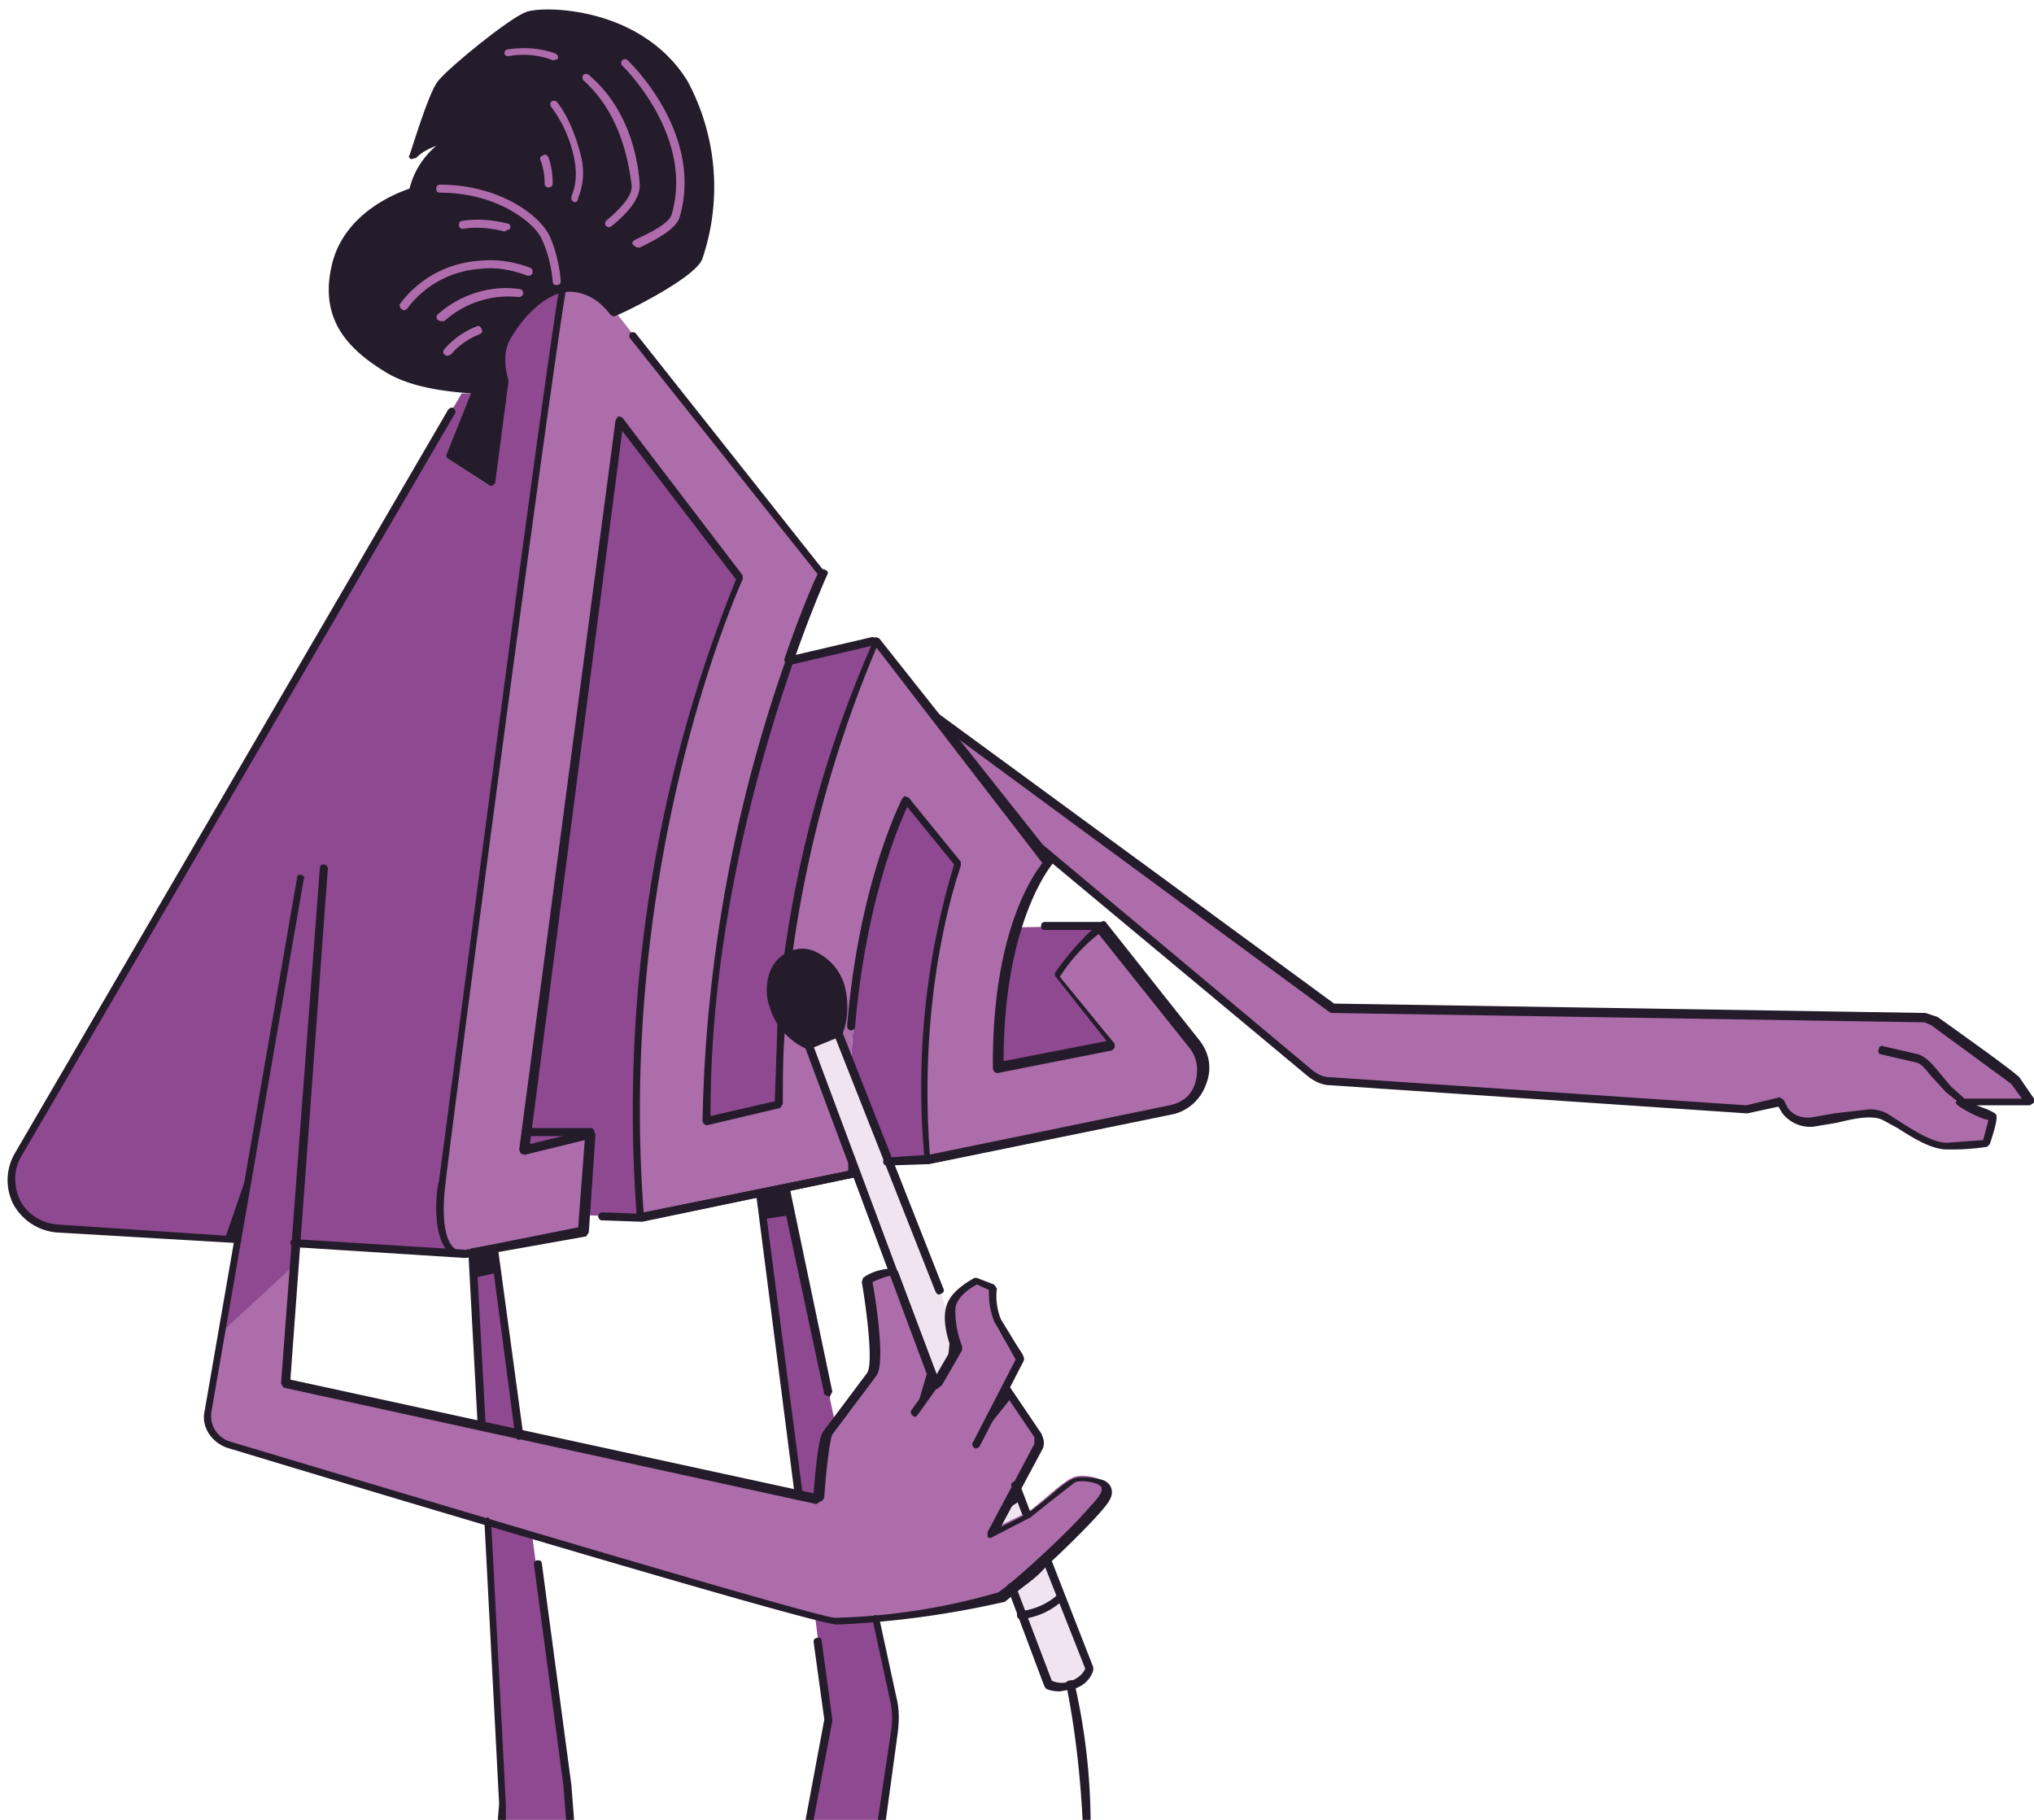 <svg xmlns="http://www.w3.org/2000/svg" xml:space="preserve" id="artwork" x="0" y="0" style="enable-background:new 0 0 152 136" version="1.1" viewBox="0 0 152 136"><style>.st0{fill:#ad6caa}.st1{fill:#241c2a}.st2{fill:#8e4991}.st4{fill:#af6cad}</style><path d="m68.8 52.8 30.8 22.5 44.3.7.7.2c1.2.8 5.6 3.9 6 4.4l1.1 1.6h-5.1c1.1.8 2.3 1 2.3 1.2.1.2-.5 1.9-.5 1.9s-1.4.3-2.9.2c-1.5-.1-3.4-1.5-4.7-2.2-1.3-.7-3.8.3-5.4.4-1.1.1-1.7-.5-2-.8l-.4-.7-2.5.6-31.1-2.1c-.5 0-1.1-.2-1.5-.6L67.3 54.6c-.5-.4-.6-1.2-.1-1.7.4-.5 1.1-.5 1.6-.1z" class="st0"/><path d="M146 85.9h-.5c-1.2 0-2.6-.9-3.7-1.6l-1.1-.6c-.8-.4-2.2-.1-3.4.2l-1.8.3c-1.2.1-2-.6-2.3-1l-.3-.5-2.3.5h-.1l-31.1-2.1c-.6 0-1.2-.3-1.7-.7L67.1 54.9c-.3-.3-.5-.6-.5-1.1 0-.4.1-.8.4-1.1.5-.6 1.4-.6 2-.2L99.7 75l44.2.7.9.3c2.1 1.5 5.6 4 6.1 4.5l1.1 1.6v.3l-.3.2h-4l.8.3c.4.2.7.3.7.5 0 .1.1.3-.5 2.1l-.2.2s-1.2.2-2.5.2zm-6.3-3c.5 0 .9.1 1.3.3l1.1.7c1.1.7 2.4 1.5 3.4 1.5l2.7-.2.4-1.5-.4-.1c-.5-.2-1.2-.5-1.9-1-.1-.1-.2-.2-.1-.3l.3-.2h4.6l-.8-1.1-6-4.4-.5-.2-44.3-.7-.2-.1L68.6 53a1 1 0 0 0-1.2.1c-.2.2-.3.4-.2.7 0 .2.1.5.3.6L98.1 80c.4.3.8.5 1.3.5l31.1 2.1 2.5-.6.3.2.3.6c.3.4.8.8 1.8.7l1.7-.3 2.6-.3z" class="st1"/><path d="m146.6 82.5-.2-.1-1-.8-1.1-1.2c-.4-.5-.7-.9-1.1-1l-2.6-.6c-.2 0-.3-.2-.2-.4 0-.2.2-.3.4-.2l2.6.6c.5.2.9.6 1.4 1.2l1 1.2.9.8c.1.1.2.3.1.4l-.2.1z" class="st1"/><path d="M47.9 91c-2.1-27.3 7.4-47.8 7.4-47.8l-9-11.8-7.1 54.4 4.9-1.2-.5 6.2 4.3.2zm18.4-4.2-2.7-7c.4-13 4.3-20.1 4.3-20.1l3.9 4.8s-3.4 8.8-2.3 22.2l-3.2.1z" class="st2"/><path d="M62.5 77.2s.8-1.5.2-3.6c-.6-2.1-2.5-2.9-3.9-2.2s-1.5 2.5-1.2 3.7c.7 2.3 2.6 3 2.6 3l2.3-.9zM34.7 29.1h.9L33.7 34l3.1 2 1-7.6s-.7-1.9.1-3.3c1.6-2.9 5-5.7 8-2 0 0 6-2.8 6.4-4.2.4-1.4 2.2-7.6-1.1-13S40.6.4 39.3.9s-5.7 4.1-6.4 5-2 5.4-2 5.4.8-.9 3.5-1.5c0 0-3 1.4-3.5 4.3 0 0-4.9 1.3-5.8 5.5-.9 4.4 1.4 6.4 3.9 7.9 1.7 1.1 4.3 1.4 5.7 1.6" class="st1"/><path d="M42.6 136h-5.1v-1.2l-1.2-21.5-1.1-19.8 1.7-.3 3.1 23.3 2.3 16.8.3 2.7zm24.2-6.7-.9 6.7h-5.4l1.4-7.5-.8-6.2-.2-1.6 1.6.3 2.7-.1h.3l1.3 6v2.4zm-4.4-23-.8 1c-.4.6-.7 4.8-.7 4.8l-1.2-.3-2.9-22.6 1.9-.4 3.7 17.5z" class="st2"/><path d="M63.6 79.8c.4-13 4.3-20.1 4.3-20.1l3.9 4.8s-3.4 8.8-2.3 22.2l18-3.7a3.2 3.2 0 0 0 1.9-5.1l-6.9-8.7c-1.9 1.4-3.4 3.6-3.4 3.6l4.2 5.2-8.6 1.7c-.1-11.2 3.8-15.4 3.8-15.4l-13-16.4s-4.7 9.9-6.5 23.5c1.4-.6 3.2.2 3.8 2.2.6 2.1-.2 3.6-.2 3.6l1 2.6" class="st0"/><path d="M42.1 21.5c-1.5 9.1-9 66.8-9 66.8s-.9 5.1 1.5 5.4h.2l8.8-1.8.5-7.3-4.9 1.2 7.1-54.4 9 11.8S45.8 63.7 47.9 91l15.9-3.2v-.7l-3.4-9s-1.1-.4-2-1.6l-.2 6.1-5.4 1.3C52.6 62.5 61.5 43 61.5 43L45.9 23.2c-1.2-1.6-2.6-2-3.8-1.7z" class="st0"/><path d="M82.5 69.2c-1.9 1.4-3.4 3.6-3.4 3.6l4.2 5.2-8.6 1.7c0-4.5.6-7.9 1.3-10.4l6.5-.1zm-24.1 7.2-.2 6.1-5.4 1.3C52.6 70 56.3 56.9 59 49.4l6.5-1.6s-4.7 9.9-6.6 23.5c-1.4.7-1.6 2.6-1.2 3.7.2.6.4 1.1.7 1.4" class="st2"/><path d="m4.3 91.8 13.5.9-1.2 7-1 5.8c-.2 1.1.5 2.2 1.5 2.5a1319 1319 0 0 0 45.4 13.2c2.2.1 11.1-1.1 12.3-2 1.3-.9 5.2-4.5 6.5-5.9 1.3-1.4 1.5-1.8 1.3-2.3-.2-.5-1.8-.8-2.4-.5-.8.3-2.5 2-3.4 2.6l-2.9 1.4 3.5-6.6v-.9l-2.3-3.4.9-1.8c.1-.3-1.1-1.7-1.7-2.9-.5-1.2-.3-2.4-.3-2.4l-1.3-.5s-1.6.7-1.9 2c-.3 1.2.5 3.1.5 3.1l-1.5 2.6-3.1-8.3c-1.4.1-2.1.7-2.1.7.2 1.1.9 6.1.3 7l-3.4 4.4c-.4.6-.7 4.8-.7 4.8l-39.7-8.7.6-8.7.1-1.8 1.7.1 10.9.7c-2.4-.3-1.5-5.4-1.5-5.4l.6-4.6c1.8-13.8 7.2-54.7 8.4-62.2-1.7.4-3.3 2-4.2 3.7-.8 1.4-.1 3.3-.1 3.3l-1 7.6-3.1-2 1.9-4.9h-.9L1.3 86.3a3.7 3.7 0 0 0 3 5.5z" class="st2"/><path d="m69.9 103.5 1.5-2.6s-.6-1.5-.5-2.7l-4.5-11.4-3.8-9.6-2.2.9 3.4 9 6.1 16.4zm5.6 15.1 2.5-2.2 3.2 8.2s-.1.8-1.2 1.2c-1 .4-1.8-.1-1.8-.1l-2.7-7.1zm1.2-5.5-2.6 1.3 1.8-3.4.8 2.1z" style="fill:#efe4ef"/><path d="M17.1 107.9a1319 1319 0 0 0 45.4 13.2c2.2.1 11.1-1.1 12.3-2 1.3-.9 5.2-4.5 6.5-5.9 1.3-1.4 1.5-1.8 1.3-2.3-.2-.5-1.8-.8-2.4-.5-.8.3-2.5 2-3.4 2.6l-2.9 1.4 3.5-6.6v-.9l-2.3-3.4.9-1.8c.1-.3-1.1-1.7-1.7-2.9-.5-1.2-.3-2.4-.3-2.4l-1.3-.5s-1.6.7-1.9 2c-.3 1.2.5 3.1.5 3.1l-1.5 2.6-3.1-8.3c-1.4.1-2.1.7-2.1.7.2 1.1.9 6.1.3 7l-3.4 4.4c-.4.6-.7 4.8-.7 4.8l-39.7-8.7.6-8.7-5.3 4.9-1 5.8c0 1 .7 2.1 1.7 2.4z" class="st0"/><path d="M61 112.4c-.1 0-.1 0 0 0l-39.8-8.7-.2-.3 2.9-38.5c0-.2.1-.3.3-.3.2 0 .3.2.3.3l-2.8 38.2 39.1 8.5c.1-1.1.3-4 .7-4.6l1.5-2 1.8-2.4c.5-.7-.1-5.1-.4-6.8l.1-.3s.8-.7 2.3-.7l.3.2 2.9 7.7 1.1-1.9c-.2-.5-.7-2-.4-3.1.3-1.3 2-2.1 2.1-2.2h.2l1.3.5.2.3s-.2 1.1.3 2.3l1.1 1.8c.5.8.7 1 .6 1.3l-3.3 6.4c-.1.1-.3.2-.4.1-.1-.1-.2-.3-.1-.4l3.2-6.2-.5-.9-1.1-1.9c-.4-1-.4-1.9-.4-2.4L73 96c-.4.2-1.4.8-1.6 1.7a7 7 0 0 0 .5 2.9v.3l-1.5 2.6c-.1.1-.2.2-.3.1l-.3-.2-3-8.1c-.8.1-1.3.4-1.6.5.2 1.1 1 6 .3 7l-1.8 2.4-1.5 2c-.2.4-.5 3-.6 4.7l-.1.2-.5.3z" class="st1"/><path d="m68.4 105.9-.2-.1c-.1-.1-.2-.3-.1-.4l1.5-2.1c.1-.1.3-.2.4-.1.1.1.2.3.1.4l-1.5 2.1-.2.2z" class="st1"/><path d="M62.7 121.4h-.2c-1.9-.1-35.3-10.1-45.5-13.2-1.2-.4-2-1.6-1.7-2.8l6.9-39.8c0-.2.2-.3.3-.2.2 0 .3.2.2.3l-6.9 39.8a2 2 0 0 0 1.3 2.2c21 6.3 43.9 13.1 45.3 13.2a48 48 0 0 0 12.2-1.9c1.2-.8 5.1-4.4 6.4-5.9 1.3-1.4 1.4-1.6 1.3-2l-.3-.2c-.5-.2-1.4-.3-1.7-.1l-1.8 1.4-1.5 1.2-2.9 1.5c-.1.1-.3 0-.3-.1v-.3l3.5-6.6v-.5L75 104c-.1-.1-.1-.3.1-.4.1-.1.3-.1.4.1l2.3 3.4c.2.4.3.8.1 1.2l-3.1 5.8 2-1 1.4-1.1c.8-.7 1.5-1.3 2-1.5.5-.2 1.5-.1 2.2.1.3.1.5.3.6.5.3.7-.1 1.2-1.4 2.6a69.9 69.9 0 0 1-6.5 6 70 70 0 0 1-12.4 1.7zm-9.9-37.3-.2-.1-.1-.2a110 110 0 0 1 8.8-41.1c.1-.2.2-.2.4-.1s.2.2.1.4-8.8 19.5-8.7 40.4l4.8-1.1.2-5.8c0-.2.1-.3.3-.3.2 0 .3.2.3.3-.2 2-.2 4.1-.2 6l-.2.3-5.5 1.3z" class="st1"/><path d="m69.4 87-.2-.1-.1-.2a57.6 57.6 0 0 1 2.2-22.1l-3.5-4.3c-.7 1.5-3.1 7.2-3.9 16.4 0 .2-.2.3-.3.3-.2 0-.3-.2-.3-.3.9-10.9 4.1-16.9 4.1-17l.2-.2.3.1 3.9 4.8v.3c0 .1-3.3 8.8-2.3 21.7l17.7-3.6c1-.2 1.8-.9 2.1-1.8.3-1 .2-2-.5-2.8l-6.7-8.4a12.6 12.6 0 0 0-2.9 3.2l4.1 5v.3l-.2.2-8.6 1.7-.2-.1-.1-.2c-.1-10 2.9-14.4 3.7-15.4L65.5 48.4a90.4 90.4 0 0 0-6.3 23c0 .2-.2.3-.3.3-.2 0-.3-.2-.3-.3a87.8 87.8 0 0 1 6.8-23.8l.3.1 13 16.4.1.2-.1.2S75 68.7 75 79.3l7.7-1.5-3.8-4.8c-.1-.1-.1-.2 0-.4.1-.1 1.5-2.2 3.4-3.7.1-.1.3-.1.4.1l6.9 8.7c.8 1 1 2.2.5 3.4-.4 1.1-1.4 2-2.6 2.2L69.4 87c.1 0 .1 0 0 0z" class="st1"/><path d="M34.8 94h-.2c-.5-.1-.9-.3-1.3-.7-1.1-1.5-.6-4.9-.5-5 .1-.6 7.5-57.8 9-66.8 0-.2.2-.3.3-.2.2 0 .3.2.2.3-1.5 9-9 66.2-9 66.8 0 0-.5 3.3.4 4.6.2.3.5.5.8.5h.2l8.5-1.7.5-6.6-4.5 1.1-.3-.1-.1-.3L46 31.4l.2-.3.3.1 9 11.8v.3c-.1.2-9.4 20.6-7.4 47.3l15.3-3.1V87c0-.2.1-.3.3-.3.2 0 .3.1.3.3v.7c0 .2-.1.3-.2.3L48 91.3l-.3-.1-.1-.1A106 106 0 0 1 55 43.3l-8.5-11.1-6.9 53.3 4.5-1.1.3.1.1.3-.5 7.3-.2.3-9 1.6c.1 0 0 0 0 0zm-17-1.1-13.6-.8A4.1 4.1 0 0 1 1 90a4 4 0 0 1 .1-3.8l32.4-55.6c.1-.1.3-.2.4-.1s.2.3.1.4L1.6 86.4c-.6 1-.6 2.2-.1 3.3.5 1 1.6 1.7 2.7 1.8l13.5.9c.2 0 .3.2.3.3.1.1-.1.2-.2.2z" class="st1"/><path d="M34.8 94h-.2L22 93.2c-.2 0-.3-.2-.3-.3 0-.2.1-.3.3-.3l12.8.8 8.5-1.7.1-.9c0-.2.1-.3.3-.3.2 0 .3.2.3.3l-.1 1.1-.2.3-8.9 1.8c.1 0 0 0 0 0zm13.1-2.7-2.9-.1c-.2 0-.3-.2-.3-.3s.1-.3.3-.3l2.8.1 15.6-3.2V87c0-.2.1-.3.3-.3.2 0 .3.1.3.3v.7c0 .2-.1.3-.2.3l-15.9 3.3zm18.4-4.2c-.2 0-.3-.1-.3-.3 0-.2.1-.3.3-.3l3.1-.2 18-3.7c1-.2 1.8-.9 2.1-1.8.3-1 .2-2-.5-2.8l-6.8-8.5h-4.1c-.2 0-.3-.1-.3-.3 0-.2.1-.3.3-.3h4.2l.2.1 6.9 8.7c.8 1 1 2.2.5 3.4-.4 1.1-1.4 2-2.6 2.2l-18 3.7-3 .1zm9.8-17.5c-.1 0-.1 0 0 0-.2-.1-.3-.2-.3-.4a18 18 0 0 1 2.3-5l-12.7-16-6.4 1.5-.3-.1-.1-.3c1.2-3.5 2.2-5.8 2.5-6.4l-14-17.6a.3.3 0 0 1 0-.4c.1-.1.3-.1.4 0l14.1 17.8v.3l-2.4 6 6-1.4.3.1 13 16.4.1.2-.1.2s-1.3 1.5-2.4 4.9c.2.1.1.2 0 .2zm3.1 56.8c-.7 0-1.1-.2-1.1-.3l-.1-.2-2.7-7.2c-.1-.2 0-.3.2-.4.2-.1.3 0 .4.2l2.7 7.1c.2.1.8.3 1.5 0s.9-.7 1-.9l-3.2-8.1c-.1-.2 0-.3.2-.4.2-.1.3 0 .4.2l3.2 8.2v.2s-.2 1-1.4 1.4l-1.1.2zm-2.5-13-.3-.2-.8-2.1c-.1-.2 0-.3.2-.4.2-.1.3 0 .4.2l.8 2.1c.1.2 0 .3-.2.4h-.1z" class="st1"/><path d="m69.9 103.8-.3-.2-9.5-25.5c-.1-.2 0-.3.2-.4l2.2-.9h.2l.2.2 7.6 19.3c.1.2 0 .3-.2.4-.2.1-.3 0-.4-.2l-7.5-19-1.6.7 9.4 25.2c.1.2 0 .3-.2.4h-.1z" class="st1"/><path d="M60.4 78.4h-.1a5 5 0 0 1-2.8-3.2c-.4-1.1-.3-3.2 1.3-4 .7-.4 1.6-.4 2.3 0a4 4 0 0 1 2 2.4c.6 2.2-.2 3.8-.2 3.8l-.2.1-2.2.9c-.1-.1-.1 0-.1 0zm-.5-7-.9.2c-1.3.6-1.3 2.4-1 3.3a5 5 0 0 0 2.4 2.8l2-.8c.2-.3.6-1.6.1-3.3a3 3 0 0 0-1.6-2l-1-.2zm2.6 5.8zM36.8 36.3h-.2l-3.1-2c-.1-.1-.2-.2-.1-.4l1.8-4.5c-1.2-.1-4.3-.3-6.4-1.6-2.6-1.6-5-3.8-4-8 .9-3.9 4.9-5.4 5.8-5.7a6.1 6.1 0 0 1 2-3.2c-1.1.4-1.5.9-1.5.9l-.4.1c-.1-.1-.2-.2-.1-.3.1-.2 1.4-4.6 2.1-5.5.8-1 5.3-4.5 6.5-5.1 1.4-.6 8.9-.4 12.2 5.1a16.7 16.7 0 0 1 1.1 13.2c-.4 1.4-5.9 4.1-6.5 4.3-.1.1-.3 0-.4-.1-.9-1.2-2-1.7-3.1-1.7-1.8.1-3.5 2-4.4 3.6-.7 1.3-.1 3-.1 3v.1l-1 7.6-.2.2c.1 0 .1 0 0 0zm-2.7-2.5 2.5 1.6.9-7c-.1-.4-.6-2.1.1-3.4 1-1.8 2.9-3.8 4.9-3.9 1.2-.1 2.4.5 3.4 1.7 2.3-1.1 5.8-3 6-3.9.5-1.7 2-7.7-1.1-12.7C47.7 1 40.7.8 39.4 1.3c-1.2.5-5.7 4-6.3 4.9-.4.6-1.2 3-1.7 4.5.6-.3 1.5-.7 2.8-1l.3.2c0 .1 0 .3-.2.4 0 0-2.8 1.4-3.3 4l-.2.2s-4.7 1.3-5.6 5.3c-.9 4.1 1.5 6 3.8 7.4 2.3 1.5 6.5 1.5 6.5 1.5l.2.1v.3l-1.6 4.7z" class="st1"/><path d="M41.4 4.5h-.1a6 6 0 0 0-3.3-.3c-.2 0-.3-.1-.3-.2 0-.2.1-.3.2-.3 1.3-.2 2.5-.1 3.6.3.2.1.2.2.2.4l-.3.1zM45.5 17l-.2-.1a.3.3 0 0 1 0-.4c1.3-1.1 2-2 1.9-2.7-.2-1.4-.7-5.2-3.6-7.8a.3.3 0 0 1 0-.4c.1-.1.3-.1.4 0 3.2 2.7 3.7 6.7 3.8 8.1.1.9-.6 2-2.1 3.2l-.2.1zm-3.9 4.3c-.2 0-.3-.1-.3-.3 0 0-.1-1.6-.8-3.1-.5-1.2-3.3-3.5-7.6-3.5-.2 0-.3-.1-.3-.3 0-.2.1-.3.3-.3 4.4 0 7.5 2.3 8.2 3.9.7 1.6.8 3.2.8 3.3 0 .2-.1.3-.3.3zm-11.4 1.9-.2-.1c-.1-.1-.2-.3-.1-.4a8 8 0 0 1 5.8-3.2c1.7-.2 3.1.2 3.9.5.2.1.2.2.2.4-.1.2-.2.2-.4.2-.8-.3-2.1-.7-3.6-.5a7.4 7.4 0 0 0-5.4 3l-.2.1z" class="st4"/><path d="m32.9 24-.2-.1a.3.3 0 0 1 0-.4c2.3-2 4.8-2.1 6.1-1.9.2 0 .3.2.3.3 0 .2-.2.3-.3.3a7.2 7.2 0 0 0-5.6 1.8h-.3zm.5 2.6-.2-.1a.3.3 0 0 1 0-.4 6.2 6.2 0 0 1 2.4-1.7c.2-.1.3 0 .4.2.1.2 0 .3-.2.4 0 0-1.2.4-2.1 1.5l-.3.1zm14.2-8.1-.3-.2c-.1-.2 0-.3.2-.4.6-.3 2.5-1.1 2.7-1.9 1.7-5.9-3.7-11.1-3.7-11.1a.3.3 0 0 1 0-.4c.1-.1.3-.1.4 0 .1.1 5.7 5.4 3.9 11.7-.2.7-1.1 1.4-3 2.3h-.2z" class="st4"/><path d="M44.1 84.9h-4.8c-.2 0-.3-.1-.3-.3s.1-.3.3-.3h4.8c.2 0 .3.1.3.3s-.1.3-.3.3zm-5.3 22.7c-.1 0-.3-.1-.3-.3l-1.8-13.7-1.1.2.7 12.8c0 .2-.1.3-.3.3-.2 0-.3-.1-.3-.3l-.7-13 .2-.3 1.7-.3h.2l.1.2 1.9 14c0 .2-.1.3-.3.4zm-2.1 6.1 1.1 21.1v1.2h-.6l.1-1.2-1.1-21.1c0-.2.1-.3.3-.3l.2.3zm6.2 22.3h-.6l-.2-2.6-2.2-16.5c0-.2.1-.3.3-.3.2 0 .3.1.3.3l2.2 16.5.2 2.6zm18.5-13.4.8 5.9v.1l-1.4 7.4h-.6l1.4-7.5-.8-5.8c0-.2.1-.3.3-.3.2-.1.3.1.3.2zm5.7 6.8-.9 6.6h-.6l1-6.7a6 6 0 0 0-.1-2.3l-1.3-6c0-.2.1-.3.2-.3.2 0 .3.1.3.2l1.3 6c.2.8.2 1.6.1 2.5zm-7.4-17.3c-.1 0-.3-.1-.3-.3l-2.9-22.6c0-.2.1-.3.2-.3l1.9-.4.4.2 3.2 15.3-.2.4-.4-.2-3.2-15-1.3.3 2.9 22.3c.1.2 0 .3-.3.3.1 0 .1 0 0 0zm16.6 8.9c-.2 0-.3-.1-.3-.3 0-.2.1-.3.3-.3 1.7-.2 2.7-1.2 2.7-1.2.1-.1.3-.1.4 0 .1.1.1.3 0 .4-.1.1-1.2 1.2-3.1 1.4zm-7.9-15.4 1-3.4.5 1.3zm4.9 1.7 2.4-3-.5-.8zm-2.5-5.4.5-.9-.3-1-.2 1.9zm5.5 10.2-1.5 1 1.1-2zm1.7 4.4-2.5 2.2.2.4s1.9-1.2 2.5-2.1l-.2-.5z" class="st1"/><path d="m36.9 93.3-1.6.3.1 1.9 1.8-.4zm19.9-4.1.3 1.9 2-.3-.4-2z" class="st1"/><path d="M43 15.1h-.1c-.2-.1-.2-.2-.2-.4.4-1 .4-1.9.2-2.9A9.5 9.5 0 0 0 41.2 8a.3.3 0 0 1 0-.4c.1-.1.3-.1.4 0 0 0 1.1 1.2 1.8 4a5 5 0 0 1-.2 3.2c0 .2-.1.3-.2.3zM41 14c-.2 0-.3-.1-.3-.3 0-.6-.1-1.2-.3-1.7-.1-.2 0-.3.2-.4.2-.1.3 0 .4.2.2.6.3 1.2.3 1.9 0 .2-.1.3-.3.3zm-3.3 3.3c-.1 0-.1 0 0 0-.8-.2-1.9-.4-3.1-.2-.2 0-.3-.1-.3-.3 0-.2.1-.3.3-.3 1.3-.2 2.5 0 3.3.2.2 0 .3.2.2.4l-.4.2z" class="st4"/><path d="m17.8 92.6.9-5.5-1.9 5.5zm62.5 33.2c0-.2-.2-.3-.4-.2-.2 0-.3.2-.2.4 0 .1.9 4 1.2 10h.6a47.5 47.5 0 0 0-1.2-10.2z" class="st1"/></svg>
